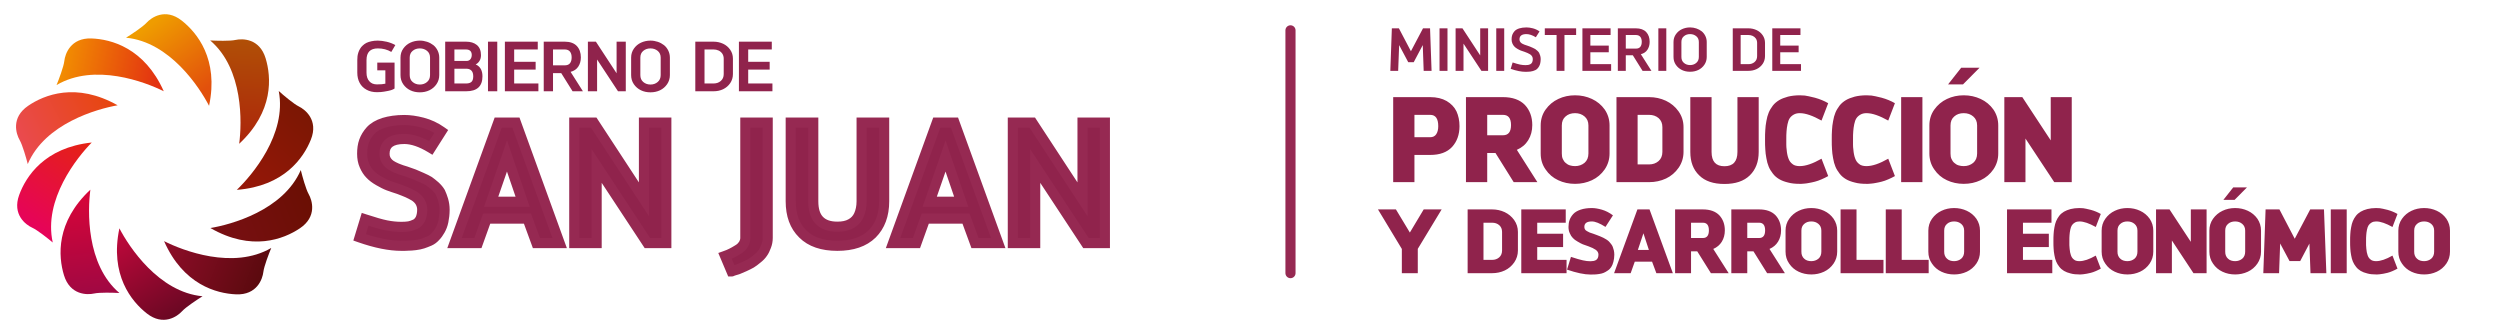 <svg width="247" height="33" viewBox="0 0 247 33" fill="none" xmlns="http://www.w3.org/2000/svg">
<path d="M35.301 7.176C35.301 7.561 35.378 7.897 35.532 8.184C35.686 8.478 35.917 8.702 36.211 8.863C36.505 9.031 36.855 9.108 37.247 9.108C37.324 9.108 37.45 9.108 37.625 9.094C37.8 9.08 38.038 9.045 38.339 8.982C38.633 8.926 38.85 8.842 38.983 8.744V6.182H37.275V6.952H38.073V8.268C37.87 8.317 37.597 8.338 37.247 8.338C36.925 8.338 36.673 8.24 36.491 8.03C36.302 7.827 36.211 7.54 36.211 7.176V5.93C36.211 5.167 36.582 4.782 37.331 4.782C37.835 4.782 38.276 4.901 38.661 5.132L39.06 4.453C38.808 4.313 38.528 4.201 38.206 4.124C37.884 4.054 37.597 4.012 37.331 4.012C37.1 4.012 36.89 4.033 36.701 4.075C36.505 4.117 36.344 4.166 36.204 4.236C36.064 4.306 35.945 4.397 35.84 4.495C35.728 4.593 35.644 4.698 35.581 4.81C35.511 4.922 35.455 5.041 35.413 5.167C35.371 5.3 35.336 5.426 35.322 5.545C35.308 5.671 35.301 5.797 35.301 5.93V7.176ZM39.569 7.414C39.569 7.75 39.653 8.051 39.835 8.317C40.017 8.583 40.248 8.779 40.535 8.919C40.822 9.059 41.137 9.122 41.48 9.122C41.816 9.122 42.131 9.059 42.425 8.919C42.712 8.779 42.943 8.583 43.125 8.317C43.307 8.051 43.398 7.75 43.398 7.414V5.692C43.398 5.44 43.342 5.209 43.237 4.992C43.132 4.782 42.992 4.6 42.817 4.46C42.635 4.32 42.432 4.208 42.201 4.131C41.97 4.054 41.732 4.012 41.48 4.012C41.144 4.012 40.829 4.082 40.542 4.215C40.255 4.348 40.024 4.544 39.842 4.803C39.66 5.062 39.569 5.356 39.569 5.692V7.414ZM42.488 7.414C42.488 7.708 42.39 7.932 42.194 8.1C41.998 8.268 41.76 8.352 41.48 8.352C41.2 8.352 40.962 8.268 40.766 8.1C40.57 7.932 40.479 7.708 40.479 7.414V5.692C40.479 5.412 40.57 5.188 40.766 5.027C40.955 4.866 41.193 4.782 41.48 4.782C41.76 4.782 41.998 4.866 42.194 5.027C42.39 5.188 42.488 5.412 42.488 5.692V7.414ZM43.985 4.117V9.017H46.064C47.128 9.017 47.667 8.527 47.667 7.54C47.667 6.952 47.443 6.56 46.995 6.364C47.149 6.294 47.275 6.175 47.373 6.021C47.471 5.867 47.52 5.671 47.52 5.447C47.52 4.999 47.38 4.67 47.114 4.446C46.848 4.229 46.491 4.117 46.05 4.117H43.985ZM44.895 6.021V4.887H46.036C46.414 4.887 46.61 5.076 46.61 5.447C46.61 5.587 46.575 5.699 46.519 5.79C46.463 5.881 46.4 5.944 46.33 5.972C46.26 6.007 46.183 6.021 46.113 6.021H44.895ZM44.895 8.247V6.791H46.099C46.197 6.791 46.281 6.805 46.358 6.833C46.435 6.861 46.505 6.91 46.568 6.966C46.624 7.022 46.673 7.099 46.708 7.197C46.736 7.295 46.757 7.414 46.757 7.54C46.757 7.687 46.736 7.806 46.701 7.904C46.659 8.002 46.61 8.079 46.54 8.121C46.47 8.17 46.393 8.205 46.316 8.219C46.239 8.24 46.148 8.247 46.043 8.247H44.895ZM48.213 4.117V9.017H49.13V4.117H48.213ZM49.883 4.117V9.017H53.194V8.247H50.8V6.875H52.921V6.105H50.8V4.887H53.131V4.117H49.883ZM53.721 4.117V9.017H54.638V7.225H55.45L56.57 9.017H57.592L56.374 7.099C56.71 7.015 56.962 6.84 57.13 6.588C57.298 6.336 57.389 6.035 57.389 5.671C57.389 5.209 57.256 4.831 56.99 4.544C56.724 4.264 56.325 4.117 55.8 4.117H53.721ZM54.638 6.455V4.887H55.8C56.024 4.887 56.199 4.957 56.311 5.097C56.423 5.237 56.479 5.426 56.479 5.671C56.479 5.923 56.423 6.112 56.311 6.252C56.199 6.392 56.024 6.455 55.8 6.455H54.638ZM60.919 4.117V7.239L58.874 4.117H58.084V9.017H58.993V5.881L61.059 9.017H61.828V4.117H60.919ZM62.356 7.414C62.356 7.75 62.44 8.051 62.622 8.317C62.804 8.583 63.035 8.779 63.322 8.919C63.609 9.059 63.924 9.122 64.267 9.122C64.603 9.122 64.918 9.059 65.212 8.919C65.499 8.779 65.73 8.583 65.912 8.317C66.094 8.051 66.185 7.75 66.185 7.414V5.692C66.185 5.44 66.129 5.209 66.024 4.992C65.919 4.782 65.779 4.6 65.604 4.46C65.422 4.32 65.219 4.208 64.988 4.131C64.757 4.054 64.519 4.012 64.267 4.012C63.931 4.012 63.616 4.082 63.329 4.215C63.042 4.348 62.811 4.544 62.629 4.803C62.447 5.062 62.356 5.356 62.356 5.692V7.414ZM65.275 7.414C65.275 7.708 65.177 7.932 64.981 8.1C64.785 8.268 64.547 8.352 64.267 8.352C63.987 8.352 63.749 8.268 63.553 8.1C63.357 7.932 63.266 7.708 63.266 7.414V5.692C63.266 5.412 63.357 5.188 63.553 5.027C63.742 4.866 63.98 4.782 64.267 4.782C64.547 4.782 64.785 4.866 64.981 5.027C65.177 5.188 65.275 5.412 65.275 5.692V7.414ZM68.696 4.117V9.017H70.502C70.838 9.017 71.153 8.954 71.447 8.814C71.734 8.674 71.965 8.478 72.147 8.212C72.322 7.953 72.413 7.652 72.413 7.316V5.797C72.413 5.461 72.322 5.167 72.14 4.908C71.958 4.649 71.727 4.453 71.44 4.32C71.146 4.187 70.838 4.117 70.502 4.117H68.696ZM71.503 7.316C71.503 7.61 71.405 7.834 71.209 8.002C71.013 8.17 70.782 8.247 70.502 8.247H69.606V4.887H70.502C70.684 4.887 70.845 4.922 70.999 4.992C71.146 5.062 71.265 5.16 71.363 5.3C71.454 5.44 71.503 5.608 71.503 5.797V7.316ZM73.005 4.117V9.017H76.316V8.247H73.922V6.875H76.043V6.105H73.922V4.887H76.253V4.117H73.005Z" fill="#90234C"/>
<path d="M35.527 23.452C37.125 24.013 38.502 24.285 39.658 24.285C39.93 24.285 40.151 24.285 40.338 24.268C40.525 24.268 40.763 24.251 41.035 24.217C41.307 24.183 41.562 24.132 41.766 24.064C41.97 23.996 42.191 23.911 42.429 23.809C42.667 23.707 42.854 23.554 43.024 23.367C43.194 23.197 43.347 22.976 43.483 22.738C43.619 22.5 43.738 22.211 43.806 21.871C43.874 21.531 43.925 21.14 43.925 20.715C43.925 20.375 43.874 20.069 43.789 19.763C43.704 19.474 43.602 19.219 43.5 18.998C43.381 18.794 43.211 18.59 42.99 18.386C42.752 18.182 42.565 18.029 42.395 17.91C42.225 17.808 41.97 17.672 41.647 17.536C41.324 17.4 41.069 17.281 40.899 17.213C40.712 17.145 40.44 17.06 40.083 16.924C39.794 16.839 39.573 16.771 39.42 16.703C39.267 16.652 39.08 16.567 38.876 16.465C38.672 16.363 38.502 16.244 38.4 16.142C38.298 16.04 38.196 15.921 38.111 15.751C38.026 15.581 37.992 15.394 37.992 15.19C37.992 14.221 38.638 13.728 39.947 13.728C40.729 13.728 41.613 14.034 42.565 14.612L43.602 12.98C43.024 12.572 42.395 12.283 41.749 12.113C41.086 11.943 40.491 11.858 39.947 11.858C39.165 11.858 38.485 11.96 37.924 12.13C37.346 12.317 36.921 12.572 36.615 12.895C36.309 13.235 36.105 13.575 35.969 13.949C35.833 14.323 35.782 14.748 35.782 15.19C35.782 15.615 35.85 16.006 36.003 16.346C36.156 16.703 36.343 16.992 36.564 17.213C36.768 17.434 37.057 17.655 37.414 17.859C37.771 18.063 38.094 18.233 38.366 18.335C38.638 18.437 38.995 18.556 39.42 18.692C39.76 18.828 40.049 18.93 40.27 19.032C40.491 19.134 40.729 19.253 40.984 19.406C41.222 19.576 41.409 19.763 41.528 19.984C41.647 20.205 41.715 20.443 41.715 20.715C41.715 21.089 41.647 21.378 41.545 21.616C41.426 21.854 41.256 22.041 41.052 22.143C40.831 22.245 40.61 22.33 40.406 22.364C40.202 22.398 39.947 22.415 39.658 22.415C39.165 22.415 38.672 22.364 38.162 22.262C37.652 22.16 36.955 21.956 36.071 21.667L35.527 23.452ZM49.223 12.113L44.905 24.013H47.217L48.084 21.599H52.113L52.997 24.013H55.292L50.974 12.113H49.223ZM51.637 19.933H48.526L50.09 15.411L51.637 19.933ZM63.623 12.113V19.695L58.659 12.113H56.738V24.013H58.948V16.397L63.963 24.013H65.833V12.113H63.623ZM73.639 12.113V23.503C73.639 23.741 73.571 23.945 73.452 24.149C73.316 24.353 73.146 24.523 72.908 24.659C72.67 24.812 72.449 24.931 72.279 25.016C72.092 25.118 71.871 25.203 71.633 25.288L72.279 26.818C72.296 26.818 72.33 26.801 72.398 26.767C72.619 26.699 72.806 26.648 72.942 26.597C73.078 26.546 73.265 26.461 73.537 26.342C73.809 26.223 74.03 26.104 74.217 26.002C74.387 25.9 74.591 25.747 74.812 25.56C75.033 25.39 75.22 25.203 75.356 24.999C75.492 24.812 75.594 24.591 75.696 24.319C75.798 24.064 75.849 23.792 75.849 23.503V12.113H73.639ZM85.128 12.113V19.882C85.128 20.426 85.026 20.885 84.856 21.259C84.686 21.633 84.414 21.922 84.057 22.109C83.7 22.313 83.258 22.398 82.731 22.398C81.949 22.398 81.354 22.194 80.946 21.769C80.538 21.344 80.351 20.715 80.351 19.882V12.113H78.124V19.882C78.124 21.259 78.515 22.33 79.314 23.112C80.096 23.894 81.235 24.285 82.731 24.285C84.227 24.285 85.366 23.894 86.165 23.112C86.947 22.33 87.355 21.259 87.355 19.882V12.113H85.128ZM92.553 12.113L88.235 24.013H90.547L91.414 21.599H95.443L96.327 24.013H98.622L94.304 12.113H92.553ZM94.967 19.933H91.856L93.42 15.411L94.967 19.933ZM106.953 12.113V19.695L101.989 12.113H100.068V24.013H102.278V16.397L107.293 24.013H109.163V12.113H106.953Z" fill="#90234C"/>
<path d="M35.527 23.452L35.049 23.306L34.909 23.765L35.361 23.924L35.527 23.452ZM40.338 24.268V23.768H40.315L40.293 23.77L40.338 24.268ZM41.035 24.217L40.973 23.721L41.035 24.217ZM41.766 24.064L41.924 24.539H41.924L41.766 24.064ZM42.429 23.809L42.232 23.35H42.232L42.429 23.809ZM43.024 23.367L42.67 23.014L42.662 23.022L42.654 23.031L43.024 23.367ZM43.483 22.738L43.049 22.49V22.49L43.483 22.738ZM43.806 21.871L44.296 21.969L43.806 21.871ZM43.789 19.763L44.271 19.629L44.269 19.622L43.789 19.763ZM43.5 18.998L43.954 18.789L43.944 18.767L43.932 18.746L43.5 18.998ZM42.99 18.386L43.329 18.019L43.322 18.013L43.315 18.007L42.99 18.386ZM42.395 17.91L42.682 17.501L42.667 17.491L42.652 17.482L42.395 17.91ZM41.647 17.536L41.453 17.997H41.453L41.647 17.536ZM40.899 17.213L41.085 16.749L41.077 16.746L41.07 16.743L40.899 17.213ZM40.083 16.924L40.261 16.457L40.243 16.45L40.224 16.445L40.083 16.924ZM39.42 16.703L39.623 16.246L39.601 16.236L39.578 16.229L39.42 16.703ZM38.876 16.465L39.1 16.018L39.1 16.018L38.876 16.465ZM38.4 16.142L38.754 15.789L38.754 15.789L38.4 16.142ZM38.111 15.751L38.558 15.528L38.558 15.528L38.111 15.751ZM42.565 14.612L42.306 15.04L42.724 15.294L42.987 14.88L42.565 14.612ZM43.602 12.98L44.024 13.248L44.279 12.846L43.89 12.572L43.602 12.98ZM41.749 12.113L41.876 11.63L41.873 11.629L41.749 12.113ZM37.924 12.13L37.779 11.652L37.77 11.655L37.924 12.13ZM36.615 12.895L36.252 12.551L36.243 12.561L36.615 12.895ZM35.969 13.949L36.439 14.12L36.439 14.12L35.969 13.949ZM36.003 16.346L36.463 16.149L36.459 16.141L36.003 16.346ZM36.564 17.213L36.931 16.874L36.925 16.867L36.918 16.86L36.564 17.213ZM38.366 18.335L38.542 17.867H38.542L38.366 18.335ZM39.42 18.692L39.606 18.228L39.589 18.221L39.572 18.216L39.42 18.692ZM40.27 19.032L40.06 19.486L40.27 19.032ZM40.984 19.406L41.275 18.999L41.258 18.988L41.241 18.977L40.984 19.406ZM41.528 19.984L41.088 20.221L41.528 19.984ZM41.545 21.616L41.992 21.84L41.999 21.827L42.005 21.813L41.545 21.616ZM41.052 22.143L41.261 22.597L41.269 22.594L41.276 22.59L41.052 22.143ZM40.406 22.364L40.488 22.857H40.488L40.406 22.364ZM38.162 22.262L38.26 21.772L38.162 22.262ZM36.071 21.667L36.226 21.192L35.741 21.034L35.593 21.521L36.071 21.667ZM35.361 23.924C36.992 24.497 38.428 24.785 39.658 24.785V23.785C38.576 23.785 37.258 23.53 35.693 22.98L35.361 23.924ZM39.658 24.785C39.922 24.785 40.169 24.786 40.383 24.766L40.293 23.77C40.133 23.785 39.938 23.785 39.658 23.785V24.785ZM40.338 24.768C40.552 24.768 40.812 24.749 41.097 24.713L40.973 23.721C40.714 23.753 40.498 23.768 40.338 23.768V24.768ZM41.097 24.713C41.388 24.677 41.678 24.621 41.924 24.539L41.608 23.59C41.446 23.644 41.226 23.689 40.973 23.721L41.097 24.713ZM41.924 24.539C42.144 24.465 42.378 24.375 42.626 24.269L42.232 23.35C42.004 23.447 41.796 23.527 41.608 23.59L41.924 24.539ZM42.626 24.269C42.948 24.131 43.191 23.927 43.394 23.704L42.654 23.031C42.517 23.182 42.386 23.284 42.232 23.35L42.626 24.269ZM43.378 23.721C43.591 23.507 43.77 23.245 43.917 22.986L43.049 22.49C42.925 22.708 42.797 22.887 42.67 23.014L43.378 23.721ZM43.917 22.986C44.077 22.706 44.217 22.366 44.296 21.969L43.316 21.773C43.259 22.056 43.161 22.295 43.049 22.49L43.917 22.986ZM44.296 21.969C44.369 21.605 44.425 21.18 44.425 20.715H43.425C43.425 21.101 43.379 21.458 43.316 21.773L44.296 21.969ZM44.425 20.715C44.425 20.322 44.366 19.971 44.271 19.629L43.307 19.897C43.382 20.168 43.425 20.428 43.425 20.715H44.425ZM44.269 19.622C44.176 19.306 44.064 19.027 43.954 18.789L43.046 19.208C43.14 19.411 43.232 19.643 43.309 19.904L44.269 19.622ZM43.932 18.746C43.782 18.49 43.577 18.248 43.329 18.019L42.651 18.754C42.845 18.933 42.98 19.099 43.068 19.25L43.932 18.746ZM43.315 18.007C43.076 17.801 42.873 17.634 42.682 17.501L42.108 18.32C42.257 18.424 42.428 18.563 42.665 18.766L43.315 18.007ZM42.652 17.482C42.462 17.368 42.186 17.221 41.841 17.075L41.453 17.997C41.754 18.124 41.987 18.249 42.138 18.339L42.652 17.482ZM41.841 17.075C41.553 16.954 41.251 16.816 41.085 16.749L40.713 17.677C40.887 17.747 41.095 17.846 41.453 17.997L41.841 17.075ZM41.07 16.743C40.843 16.661 40.626 16.596 40.261 16.457L39.905 17.392C40.254 17.524 40.581 17.63 40.728 17.683L41.07 16.743ZM40.224 16.445C39.927 16.357 39.74 16.298 39.623 16.246L39.217 17.16C39.406 17.244 39.661 17.321 39.942 17.404L40.224 16.445ZM39.578 16.229C39.46 16.189 39.299 16.118 39.1 16.018L38.652 16.913C38.861 17.017 39.074 17.115 39.262 17.178L39.578 16.229ZM39.1 16.018C38.928 15.932 38.807 15.842 38.754 15.789L38.046 16.496C38.197 16.647 38.416 16.794 38.652 16.913L39.1 16.018ZM38.754 15.789C38.674 15.709 38.611 15.633 38.558 15.528L37.664 15.975C37.781 16.209 37.922 16.371 38.046 16.496L38.754 15.789ZM38.558 15.528C38.517 15.444 38.492 15.338 38.492 15.19H37.492C37.492 15.45 37.535 15.718 37.664 15.975L38.558 15.528ZM38.492 15.19C38.492 14.828 38.605 14.626 38.779 14.496C38.98 14.345 39.341 14.228 39.947 14.228V13.228C39.244 13.228 38.628 13.358 38.178 13.696C37.702 14.054 37.492 14.584 37.492 15.19H38.492ZM39.947 14.228C40.603 14.228 41.396 14.488 42.306 15.04L42.825 14.185C41.83 13.581 40.855 13.228 39.947 13.228V14.228ZM42.987 14.88L44.024 13.248L43.18 12.712L42.143 14.344L42.987 14.88ZM43.89 12.572C43.264 12.129 42.58 11.815 41.876 11.63L41.622 12.597C42.21 12.752 42.785 13.015 43.314 13.389L43.89 12.572ZM41.873 11.629C41.18 11.451 40.543 11.358 39.947 11.358V12.358C40.439 12.358 40.992 12.435 41.625 12.598L41.873 11.629ZM39.947 11.358C39.123 11.358 38.393 11.466 37.779 11.652L38.069 12.609C38.577 12.455 39.207 12.358 39.947 12.358V11.358ZM37.77 11.655C37.134 11.86 36.629 12.153 36.252 12.551L36.978 13.239C37.213 12.991 37.558 12.774 38.078 12.606L37.77 11.655ZM36.243 12.561C35.898 12.945 35.659 13.34 35.499 13.778L36.439 14.12C36.551 13.811 36.721 13.525 36.987 13.23L36.243 12.561ZM35.499 13.778C35.336 14.226 35.282 14.714 35.282 15.19H36.282C36.282 14.783 36.33 14.421 36.439 14.12L35.499 13.778ZM35.282 15.19C35.282 15.667 35.358 16.131 35.547 16.551L36.459 16.141C36.342 15.881 36.282 15.564 36.282 15.19H35.282ZM35.543 16.543C35.716 16.945 35.935 17.291 36.21 17.567L36.918 16.86C36.751 16.693 36.596 16.462 36.463 16.149L35.543 16.543ZM36.197 17.552C36.444 17.821 36.778 18.072 37.166 18.293L37.662 17.425C37.336 17.239 37.092 17.048 36.931 16.874L36.197 17.552ZM37.166 18.293C37.526 18.499 37.878 18.686 38.19 18.803L38.542 17.867C38.31 17.78 38.017 17.628 37.662 17.425L37.166 18.293ZM38.19 18.803C38.475 18.91 38.842 19.032 39.268 19.169L39.572 18.216C39.148 18.08 38.801 17.965 38.542 17.867L38.19 18.803ZM39.234 19.157C39.604 19.305 39.854 19.391 40.06 19.486L40.48 18.578C40.244 18.47 39.916 18.352 39.606 18.228L39.234 19.157ZM40.06 19.486C40.271 19.583 40.492 19.694 40.727 19.835L41.241 18.977C40.966 18.812 40.711 18.685 40.48 18.578L40.06 19.486ZM40.693 19.813C40.894 19.956 41.017 20.09 41.088 20.221L41.968 19.747C41.801 19.437 41.55 19.196 41.275 18.999L40.693 19.813ZM41.088 20.221C41.171 20.376 41.215 20.533 41.215 20.715H42.215C42.215 20.354 42.123 20.035 41.968 19.747L41.088 20.221ZM41.215 20.715C41.215 21.025 41.159 21.247 41.085 21.419L42.005 21.813C42.135 21.51 42.215 21.154 42.215 20.715H41.215ZM41.098 21.393C41.015 21.558 40.914 21.653 40.828 21.696L41.276 22.59C41.598 22.429 41.837 22.15 41.992 21.84L41.098 21.393ZM40.843 21.689C40.633 21.786 40.461 21.848 40.324 21.871L40.488 22.857C40.759 22.812 41.029 22.705 41.261 22.597L40.843 21.689ZM40.324 21.871C40.156 21.899 39.93 21.915 39.658 21.915V22.915C39.964 22.915 40.248 22.898 40.488 22.857L40.324 21.871ZM39.658 21.915C39.2 21.915 38.74 21.868 38.26 21.772L38.064 22.753C38.604 22.86 39.13 22.915 39.658 22.915V21.915ZM38.26 21.772C37.781 21.676 37.108 21.48 36.226 21.192L35.916 22.142C36.801 22.432 37.523 22.644 38.064 22.753L38.26 21.772ZM35.593 21.521L35.049 23.306L36.005 23.598L36.549 21.813L35.593 21.521ZM49.223 12.113V11.613H48.873L48.753 11.943L49.223 12.113ZM44.905 24.013L44.435 23.843L44.192 24.513H44.905V24.013ZM47.217 24.013V24.513H47.569L47.688 24.182L47.217 24.013ZM48.084 21.599V21.099H47.733L47.614 21.43L48.084 21.599ZM52.113 21.599L52.583 21.427L52.463 21.099H52.113V21.599ZM52.997 24.013L52.528 24.185L52.648 24.513H52.997V24.013ZM55.292 24.013V24.513H56.006L55.762 23.843L55.292 24.013ZM50.974 12.113L51.444 11.943L51.325 11.613H50.974V12.113ZM51.637 19.933V20.433H52.337L52.11 19.771L51.637 19.933ZM48.526 19.933L48.054 19.77L47.824 20.433H48.526V19.933ZM50.09 15.411L50.563 15.249L50.093 13.874L49.618 15.248L50.09 15.411ZM48.753 11.943L44.435 23.843L45.375 24.184L49.693 12.284L48.753 11.943ZM44.905 24.513H47.217V23.513H44.905V24.513ZM47.688 24.182L48.555 21.768L47.614 21.43L46.747 23.844L47.688 24.182ZM48.084 22.099H52.113V21.099H48.084V22.099ZM51.644 21.771L52.528 24.185L53.467 23.841L52.583 21.427L51.644 21.771ZM52.997 24.513H55.292V23.513H52.997V24.513ZM55.762 23.843L51.444 11.943L50.504 12.284L54.822 24.184L55.762 23.843ZM50.974 11.613H49.223V12.613H50.974V11.613ZM51.637 19.433H48.526V20.433H51.637V19.433ZM48.999 20.097L50.563 15.575L49.618 15.248L48.054 19.77L48.999 20.097ZM49.617 15.573L51.164 20.095L52.11 19.771L50.563 15.249L49.617 15.573ZM63.623 12.113V11.613H63.123V12.113H63.623ZM63.623 19.695L63.205 19.969L64.123 21.372V19.695H63.623ZM58.659 12.113L59.077 11.839L58.929 11.613H58.659V12.113ZM56.738 12.113V11.613H56.238V12.113H56.738ZM56.738 24.013H56.238V24.513H56.738V24.013ZM58.948 24.013V24.513H59.448V24.013H58.948ZM58.948 16.397L59.365 16.122L58.448 14.729V16.397H58.948ZM63.963 24.013L63.545 24.288L63.694 24.513H63.963V24.013ZM65.833 24.013V24.513H66.333V24.013H65.833ZM65.833 12.113H66.333V11.613H65.833V12.113ZM63.123 12.113V19.695H64.123V12.113H63.123ZM64.041 19.421L59.077 11.839L58.241 12.387L63.205 19.969L64.041 19.421ZM58.659 11.613H56.738V12.613H58.659V11.613ZM56.238 12.113V24.013H57.238V12.113H56.238ZM56.738 24.513H58.948V23.513H56.738V24.513ZM59.448 24.013V16.397H58.448V24.013H59.448ZM58.53 16.672L63.545 24.288L64.38 23.738L59.365 16.122L58.53 16.672ZM63.963 24.513H65.833V23.513H63.963V24.513ZM66.333 24.013V12.113H65.333V24.013H66.333ZM65.833 11.613H63.623V12.613H65.833V11.613ZM73.639 12.113V11.613H73.139V12.113H73.639ZM73.452 24.149L73.868 24.427L73.877 24.414L73.884 24.401L73.452 24.149ZM72.908 24.659L72.66 24.225L72.649 24.232L72.638 24.239L72.908 24.659ZM72.279 25.016L72.056 24.569L72.048 24.573L72.04 24.577L72.279 25.016ZM71.633 25.288L71.465 24.817L70.967 24.995L71.173 25.483L71.633 25.288ZM72.279 26.818L71.819 27.013L71.948 27.318H72.279V26.818ZM72.398 26.767L72.251 26.289L72.212 26.302L72.175 26.32L72.398 26.767ZM72.942 26.597L73.118 27.065L72.942 26.597ZM73.537 26.342L73.337 25.884L73.537 26.342ZM74.217 26.002L74.457 26.441L74.466 26.436L74.475 26.431L74.217 26.002ZM74.812 25.56L74.507 25.164L74.498 25.171L74.489 25.179L74.812 25.56ZM75.356 24.999L74.952 24.705L74.946 24.713L74.94 24.722L75.356 24.999ZM75.696 24.319L75.232 24.134L75.228 24.144L75.696 24.319ZM75.849 12.113H76.349V11.613H75.849V12.113ZM73.139 12.113V23.503H74.139V12.113H73.139ZM73.139 23.503C73.139 23.635 73.105 23.753 73.02 23.897L73.884 24.401C74.038 24.138 74.139 23.848 74.139 23.503H73.139ZM73.036 23.872C72.939 24.017 72.825 24.131 72.66 24.225L73.156 25.093C73.468 24.916 73.693 24.689 73.868 24.427L73.036 23.872ZM72.638 24.239C72.419 24.38 72.214 24.49 72.056 24.569L72.503 25.463C72.684 25.373 72.922 25.245 73.179 25.08L72.638 24.239ZM72.04 24.577C71.89 24.659 71.702 24.733 71.465 24.817L71.801 25.759C72.041 25.674 72.294 25.578 72.519 25.455L72.04 24.577ZM71.173 25.483L71.819 27.013L72.74 26.624L72.094 25.094L71.173 25.483ZM72.279 27.318C72.359 27.318 72.421 27.3 72.448 27.291C72.479 27.281 72.506 27.27 72.523 27.262C72.555 27.248 72.593 27.229 72.622 27.215L72.175 26.32C72.157 26.329 72.144 26.335 72.133 26.34C72.122 26.346 72.118 26.348 72.117 26.349C72.114 26.35 72.125 26.345 72.143 26.339C72.153 26.336 72.169 26.331 72.19 26.327C72.21 26.323 72.241 26.318 72.279 26.318V27.318ZM72.545 27.245C72.741 27.185 72.963 27.123 73.118 27.065L72.767 26.129C72.649 26.173 72.498 26.213 72.251 26.289L72.545 27.245ZM73.118 27.065C73.27 27.008 73.479 26.913 73.738 26.8L73.337 25.884C73.051 26.009 72.886 26.084 72.767 26.129L73.118 27.065ZM73.738 26.8C74.031 26.672 74.267 26.544 74.457 26.441L73.978 25.563C73.793 25.664 73.588 25.774 73.337 25.884L73.738 26.8ZM74.475 26.431C74.677 26.309 74.904 26.137 75.135 25.942L74.489 25.179C74.278 25.357 74.097 25.491 73.96 25.573L74.475 26.431ZM75.117 25.957C75.369 25.763 75.598 25.538 75.772 25.277L74.94 24.722C74.842 24.869 74.698 25.017 74.507 25.164L75.117 25.957ZM75.761 25.293C75.936 25.052 76.057 24.782 76.164 24.495L75.228 24.144C75.132 24.401 75.049 24.572 74.952 24.705L75.761 25.293ZM76.16 24.505C76.287 24.188 76.349 23.852 76.349 23.503H75.349C75.349 23.732 75.309 23.941 75.232 24.134L76.16 24.505ZM76.349 23.503V12.113H75.349V23.503H76.349ZM75.849 11.613H73.639V12.613H75.849V11.613ZM85.128 12.113V11.613H84.628V12.113H85.128ZM84.856 21.259L85.311 21.466V21.466L84.856 21.259ZM84.057 22.109L83.825 21.666L83.817 21.671L83.809 21.675L84.057 22.109ZM80.946 21.769L81.307 21.423L80.946 21.769ZM80.351 12.113H80.851V11.613H80.351V12.113ZM78.124 12.113V11.613H77.624V12.113H78.124ZM79.314 23.112L79.668 22.759L79.664 22.755L79.314 23.112ZM86.165 23.112L86.515 23.47L86.519 23.466L86.165 23.112ZM87.355 12.113H87.855V11.613H87.355V12.113ZM84.628 12.113V19.882H85.628V12.113H84.628ZM84.628 19.882C84.628 20.363 84.538 20.751 84.401 21.052L85.311 21.466C85.514 21.02 85.628 20.489 85.628 19.882H84.628ZM84.401 21.052C84.276 21.327 84.082 21.532 83.825 21.666L84.289 22.552C84.747 22.313 85.096 21.94 85.311 21.466L84.401 21.052ZM83.809 21.675C83.555 21.82 83.21 21.898 82.731 21.898V22.898C83.307 22.898 83.845 22.806 84.305 22.543L83.809 21.675ZM82.731 21.898C82.034 21.898 81.59 21.718 81.307 21.423L80.586 22.116C81.119 22.671 81.865 22.898 82.731 22.898V21.898ZM81.307 21.423C81.025 21.129 80.851 20.65 80.851 19.882H79.851C79.851 20.78 80.052 21.56 80.586 22.116L81.307 21.423ZM80.851 19.882V12.113H79.851V19.882H80.851ZM80.351 11.613H78.124V12.613H80.351V11.613ZM77.624 12.113V19.882H78.624V12.113H77.624ZM77.624 19.882C77.624 21.359 78.047 22.572 78.965 23.47L79.664 22.755C78.984 22.089 78.624 21.16 78.624 19.882H77.624ZM78.961 23.466C79.866 24.371 81.151 24.785 82.731 24.785V23.785C81.32 23.785 80.327 23.418 79.668 22.759L78.961 23.466ZM82.731 24.785C84.314 24.785 85.595 24.37 86.515 23.47L85.816 22.755C85.138 23.418 84.141 23.785 82.731 23.785V24.785ZM86.519 23.466C87.413 22.572 87.855 21.364 87.855 19.882H86.855C86.855 21.154 86.482 22.088 85.812 22.759L86.519 23.466ZM87.855 19.882V12.113H86.855V19.882H87.855ZM87.355 11.613H85.128V12.613H87.355V11.613ZM92.553 12.113V11.613H92.203L92.083 11.943L92.553 12.113ZM88.235 24.013L87.765 23.843L87.522 24.513H88.235V24.013ZM90.547 24.013V24.513H90.899L91.018 24.182L90.547 24.013ZM91.414 21.599V21.099H91.063L90.944 21.43L91.414 21.599ZM95.443 21.599L95.913 21.427L95.793 21.099H95.443V21.599ZM96.327 24.013L95.858 24.185L95.978 24.513H96.327V24.013ZM98.622 24.013V24.513H99.336L99.092 23.843L98.622 24.013ZM94.304 12.113L94.774 11.943L94.655 11.613H94.304V12.113ZM94.967 19.933V20.433H95.667L95.44 19.771L94.967 19.933ZM91.856 19.933L91.384 19.77L91.154 20.433H91.856V19.933ZM93.42 15.411L93.893 15.249L93.423 13.874L92.948 15.248L93.42 15.411ZM92.083 11.943L87.765 23.843L88.705 24.184L93.023 12.284L92.083 11.943ZM88.235 24.513H90.547V23.513H88.235V24.513ZM91.018 24.182L91.885 21.768L90.944 21.43L90.077 23.844L91.018 24.182ZM91.414 22.099H95.443V21.099H91.414V22.099ZM94.974 21.771L95.858 24.185L96.797 23.841L95.913 21.427L94.974 21.771ZM96.327 24.513H98.622V23.513H96.327V24.513ZM99.092 23.843L94.774 11.943L93.834 12.284L98.152 24.184L99.092 23.843ZM94.304 11.613H92.553V12.613H94.304V11.613ZM94.967 19.433H91.856V20.433H94.967V19.433ZM92.329 20.097L93.893 15.575L92.948 15.248L91.384 19.77L92.329 20.097ZM92.947 15.573L94.494 20.095L95.44 19.771L93.893 15.249L92.947 15.573ZM106.953 12.113V11.613H106.453V12.113H106.953ZM106.953 19.695L106.535 19.969L107.453 21.372V19.695H106.953ZM101.989 12.113L102.407 11.839L102.259 11.613H101.989V12.113ZM100.068 12.113V11.613H99.568V12.113H100.068ZM100.068 24.013H99.568V24.513H100.068V24.013ZM102.278 24.013V24.513H102.778V24.013H102.278ZM102.278 16.397L102.696 16.122L101.778 14.729V16.397H102.278ZM107.293 24.013L106.875 24.288L107.024 24.513H107.293V24.013ZM109.163 24.013V24.513H109.663V24.013H109.163ZM109.163 12.113H109.663V11.613H109.163V12.113ZM106.453 12.113V19.695H107.453V12.113H106.453ZM107.371 19.421L102.407 11.839L101.571 12.387L106.535 19.969L107.371 19.421ZM101.989 11.613H100.068V12.613H101.989V11.613ZM99.568 12.113V24.013H100.568V12.113H99.568ZM100.068 24.513H102.278V23.513H100.068V24.513ZM102.778 24.013V16.397H101.778V24.013H102.778ZM101.86 16.672L106.875 24.288L107.711 23.738L102.696 16.122L101.86 16.672ZM107.293 24.513H109.163V23.513H107.293V24.513ZM109.663 24.013V12.113H108.663V24.013H109.663ZM109.163 11.613H106.953V12.613H109.163V11.613Z" fill="#962952"/>
<path d="M6.355 6.024C6.294 6.577 5.818 7.84 5.588 8.403C9.334 6.193 14.339 8.096 16.181 9.017C14.262 4.72 10.961 3.87 9.042 3.799C6.97 3.723 6.432 5.334 6.355 6.024Z" fill="url(#paint0_linear_35_1580)"/>
<path d="M14.473 2.253C14.098 2.664 12.97 3.405 12.452 3.725C16.781 4.142 19.707 8.625 20.655 10.454C21.632 5.85 19.464 3.221 17.954 2.034C16.324 0.753 14.941 1.74 14.473 2.253Z" fill="url(#paint1_linear_35_1580)"/>
<path d="M23.265 3.947C22.723 4.069 21.373 4.03 20.765 3.996C24.075 6.817 23.903 12.166 23.631 14.207C27.072 10.995 26.802 7.6 26.244 5.763C25.643 3.779 23.944 3.795 23.265 3.947Z" fill="url(#paint2_linear_35_1580)"/>
<path d="M29.523 10.516C29.023 10.272 27.993 9.399 27.54 8.993C28.362 13.262 24.885 17.332 23.397 18.757C28.091 18.396 30.003 15.575 30.715 13.793C31.485 11.868 30.148 10.82 29.523 10.516Z" fill="url(#paint3_linear_35_1580)"/>
<path d="M30.496 19.177C30.221 18.694 29.863 17.392 29.718 16.802C27.987 20.79 22.819 22.191 20.787 22.529C24.867 24.877 28.037 23.625 29.631 22.555C31.353 21.4 30.84 19.78 30.496 19.177Z" fill="url(#paint4_linear_35_1580)"/>
<path d="M26.02 26.871C26.084 26.319 26.567 25.058 26.8 24.497C23.042 26.686 18.048 24.755 16.21 23.824C18.106 28.131 21.402 28.999 23.32 29.081C25.393 29.169 25.939 27.561 26.02 26.871Z" fill="url(#paint5_linear_35_1580)"/>
<path d="M17.992 30.746C18.366 30.335 19.494 29.592 20.011 29.271C15.68 28.862 12.746 24.385 11.796 22.558C10.825 27.163 12.998 29.787 14.51 30.971C16.143 32.249 17.524 31.26 17.992 30.746Z" fill="url(#paint6_linear_35_1580)"/>
<path d="M9.298 28.999C9.84 28.877 11.191 28.916 11.798 28.95C8.488 26.13 8.658 20.78 8.929 18.74C5.489 21.952 5.76 25.348 6.318 27.185C6.92 29.168 8.62 29.151 9.298 28.999Z" fill="url(#paint7_linear_35_1580)"/>
<path d="M3.185 22.498C3.692 22.727 4.748 23.569 5.212 23.961C4.265 19.718 7.62 15.547 9.065 14.08C4.384 14.578 2.557 17.454 1.897 19.257C1.184 21.204 2.552 22.212 3.185 22.498Z" fill="url(#paint8_linear_35_1580)"/>
<path d="M1.943 13.841C2.223 14.321 2.592 15.62 2.742 16.209C4.438 12.205 9.593 10.758 11.622 10.403C7.522 8.091 4.363 9.371 2.778 10.455C1.067 11.626 1.594 13.24 1.943 13.841Z" fill="url(#paint9_linear_35_1580)"/>
<path d="M140.593 2.799L139.399 5.061L138.211 2.799H137.515L137.365 6.999H138.139L138.235 4.455L139.135 6.147H139.675L140.569 4.455L140.659 6.999H141.439L141.289 2.799H140.593ZM142.226 2.799V6.999H143.012V2.799H142.226ZM146.244 2.799V5.475L144.492 2.799H143.814V6.999H144.594V4.311L146.364 6.999H147.024V2.799H146.244ZM147.83 2.799V6.999H148.616V2.799H147.83ZM149.256 6.801C149.82 6.999 150.306 7.095 150.714 7.095C150.81 7.095 150.888 7.095 150.954 7.089C151.02 7.089 151.104 7.083 151.2 7.071C151.296 7.059 151.386 7.041 151.458 7.017C151.53 6.993 151.608 6.963 151.692 6.927C151.776 6.891 151.842 6.837 151.902 6.771C151.962 6.711 152.016 6.633 152.064 6.549C152.112 6.465 152.154 6.363 152.178 6.243C152.202 6.123 152.22 5.985 152.22 5.835C152.22 5.715 152.202 5.607 152.172 5.499C152.142 5.397 152.106 5.307 152.07 5.229C152.028 5.157 151.968 5.085 151.89 5.013C151.806 4.941 151.74 4.887 151.68 4.845C151.62 4.809 151.53 4.761 151.416 4.713C151.302 4.665 151.212 4.623 151.152 4.599C151.086 4.575 150.99 4.545 150.864 4.497C150.762 4.467 150.684 4.443 150.63 4.419C150.576 4.401 150.51 4.371 150.438 4.335C150.366 4.299 150.306 4.257 150.27 4.221C150.234 4.185 150.198 4.143 150.168 4.083C150.138 4.023 150.126 3.957 150.126 3.885C150.126 3.543 150.354 3.369 150.816 3.369C151.092 3.369 151.404 3.477 151.74 3.681L152.106 3.105C151.902 2.961 151.68 2.859 151.452 2.799C151.218 2.739 151.008 2.709 150.816 2.709C150.54 2.709 150.3 2.745 150.102 2.805C149.898 2.871 149.748 2.961 149.64 3.075C149.532 3.195 149.46 3.315 149.412 3.447C149.364 3.579 149.346 3.729 149.346 3.885C149.346 4.035 149.37 4.173 149.424 4.293C149.478 4.419 149.544 4.521 149.622 4.599C149.694 4.677 149.796 4.755 149.922 4.827C150.048 4.899 150.162 4.959 150.258 4.995C150.354 5.031 150.48 5.073 150.63 5.121C150.75 5.169 150.852 5.205 150.93 5.241C151.008 5.277 151.092 5.319 151.182 5.373C151.266 5.433 151.332 5.499 151.374 5.577C151.416 5.655 151.44 5.739 151.44 5.835C151.44 5.967 151.416 6.069 151.38 6.153C151.338 6.237 151.278 6.303 151.206 6.339C151.128 6.375 151.05 6.405 150.978 6.417C150.906 6.429 150.816 6.435 150.714 6.435C150.54 6.435 150.366 6.417 150.186 6.381C150.006 6.345 149.76 6.273 149.448 6.171L149.256 6.801ZM152.626 2.799V3.459H153.79V6.999H154.57V3.459H155.722V2.799H152.626ZM156.342 2.799V6.999H159.18V6.339H157.128V5.163H158.946V4.503H157.128V3.459H159.126V2.799H156.342ZM159.842 2.799V6.999H160.628V5.463H161.324L162.284 6.999H163.16L162.116 5.355C162.404 5.283 162.62 5.133 162.764 4.917C162.908 4.701 162.986 4.443 162.986 4.131C162.986 3.735 162.872 3.411 162.644 3.165C162.416 2.925 162.074 2.799 161.624 2.799H159.842ZM160.628 4.803V3.459H161.624C161.816 3.459 161.966 3.519 162.062 3.639C162.158 3.759 162.206 3.921 162.206 4.131C162.206 4.347 162.158 4.509 162.062 4.629C161.966 4.749 161.816 4.803 161.624 4.803H160.628ZM163.845 2.799V6.999H164.631V2.799H163.845ZM165.343 5.625C165.343 5.913 165.415 6.171 165.571 6.399C165.727 6.627 165.925 6.795 166.171 6.915C166.417 7.035 166.687 7.089 166.981 7.089C167.269 7.089 167.539 7.035 167.791 6.915C168.037 6.795 168.235 6.627 168.391 6.399C168.547 6.171 168.625 5.913 168.625 5.625V4.149C168.625 3.933 168.577 3.735 168.487 3.549C168.397 3.369 168.277 3.213 168.127 3.093C167.971 2.973 167.797 2.877 167.599 2.811C167.401 2.745 167.197 2.709 166.981 2.709C166.693 2.709 166.423 2.769 166.177 2.883C165.931 2.997 165.733 3.165 165.577 3.387C165.421 3.609 165.343 3.861 165.343 4.149V5.625ZM167.845 5.625C167.845 5.877 167.761 6.069 167.593 6.213C167.425 6.357 167.221 6.429 166.981 6.429C166.741 6.429 166.537 6.357 166.369 6.213C166.201 6.069 166.123 5.877 166.123 5.625V4.149C166.123 3.909 166.201 3.717 166.369 3.579C166.531 3.441 166.735 3.369 166.981 3.369C167.221 3.369 167.425 3.441 167.593 3.579C167.761 3.717 167.845 3.909 167.845 4.149V5.625ZM171.197 2.799V6.999H172.745C173.033 6.999 173.303 6.945 173.555 6.825C173.801 6.705 173.999 6.537 174.155 6.309C174.305 6.087 174.383 5.829 174.383 5.541V4.239C174.383 3.951 174.305 3.699 174.149 3.477C173.993 3.255 173.795 3.087 173.549 2.973C173.297 2.859 173.033 2.799 172.745 2.799H171.197ZM173.603 5.541C173.603 5.793 173.519 5.985 173.351 6.129C173.183 6.273 172.985 6.339 172.745 6.339H171.977V3.459H172.745C172.901 3.459 173.039 3.489 173.171 3.549C173.297 3.609 173.399 3.693 173.483 3.813C173.561 3.933 173.603 4.077 173.603 4.239V5.541ZM175.101 2.799V6.999H177.939V6.339H175.887V5.163H177.705V4.503H175.887V3.459H177.885V2.799H175.101Z" fill="#90234C"/>
<path d="M137.647 9.596V17.996H139.747V15.308H141.307C142.255 15.308 142.975 15.044 143.467 14.516C143.947 13.988 144.199 13.304 144.199 12.464C144.199 11.912 144.091 11.42 143.899 11C143.695 10.58 143.371 10.244 142.927 9.98C142.483 9.728 141.943 9.596 141.307 9.596H137.647ZM139.747 13.556V11.348H141.307C141.835 11.348 142.099 11.72 142.099 12.464C142.099 12.812 142.027 13.076 141.895 13.268C141.763 13.46 141.571 13.556 141.307 13.556H139.747ZM144.837 9.596V17.996H146.937V15.116H147.753L149.553 17.996H151.893L149.865 14.804C150.357 14.588 150.729 14.276 150.993 13.844C151.257 13.412 151.389 12.92 151.389 12.356C151.389 11.54 151.137 10.88 150.657 10.364C150.165 9.86 149.445 9.596 148.497 9.596H144.837ZM146.937 13.364V11.348H148.497C149.025 11.348 149.289 11.684 149.289 12.356C149.289 13.028 149.025 13.364 148.497 13.364H146.937ZM152.22 15.164C152.22 15.752 152.376 16.28 152.7 16.736C153.012 17.204 153.432 17.564 153.948 17.804C154.452 18.044 155.016 18.164 155.616 18.164C156.216 18.164 156.768 18.044 157.284 17.804C157.8 17.564 158.22 17.204 158.544 16.736C158.856 16.28 159.024 15.752 159.024 15.164V12.392C159.024 11.804 158.856 11.276 158.544 10.82C158.22 10.364 157.8 10.016 157.284 9.776C156.768 9.536 156.216 9.416 155.616 9.416C155.016 9.416 154.464 9.536 153.96 9.776C153.444 10.016 153.024 10.376 152.7 10.832C152.376 11.288 152.22 11.816 152.22 12.392V15.164ZM156.936 15.164C156.936 15.56 156.804 15.872 156.552 16.088C156.288 16.304 155.976 16.412 155.616 16.412C155.436 16.412 155.268 16.388 155.112 16.34C154.944 16.292 154.812 16.208 154.692 16.1C154.572 16.004 154.476 15.872 154.404 15.704C154.332 15.548 154.308 15.368 154.308 15.164V12.392C154.308 12.008 154.428 11.72 154.68 11.504C154.92 11.288 155.232 11.18 155.616 11.18C155.988 11.18 156.3 11.288 156.552 11.504C156.804 11.72 156.936 12.008 156.936 12.392V15.164ZM159.708 9.596V17.996H162.936C163.536 17.996 164.088 17.876 164.604 17.636C165.108 17.396 165.528 17.036 165.852 16.568C166.164 16.112 166.332 15.584 166.332 15.008V12.56C166.332 11.984 166.164 11.456 165.84 11C165.516 10.544 165.096 10.196 164.592 9.956C164.076 9.716 163.524 9.596 162.936 9.596H159.708ZM164.244 15.008C164.244 15.392 164.112 15.704 163.86 15.92C163.608 16.136 163.296 16.244 162.936 16.244H161.796V11.348H162.936C163.308 11.348 163.62 11.456 163.872 11.672C164.112 11.888 164.244 12.176 164.244 12.56V15.008ZM171.659 9.596V15.008C171.659 15.956 171.227 16.424 170.375 16.424C169.523 16.424 169.103 15.956 169.103 15.008V9.596H167.003V15.008C167.003 15.992 167.291 16.76 167.879 17.324C168.455 17.9 169.295 18.176 170.375 18.176C171.455 18.176 172.295 17.9 172.883 17.324C173.459 16.76 173.759 15.992 173.759 15.008V9.596H171.659ZM179.966 15.68C179.102 16.172 178.394 16.412 177.818 16.412C177.674 16.412 177.53 16.4 177.41 16.364C177.29 16.34 177.182 16.28 177.098 16.208C177.002 16.136 176.93 16.064 176.858 15.968C176.786 15.872 176.738 15.764 176.69 15.632C176.642 15.5 176.606 15.368 176.582 15.236C176.558 15.116 176.534 14.96 176.522 14.792C176.498 14.624 176.486 14.456 176.486 14.312C176.486 14.168 176.486 13.988 176.486 13.784C176.486 13.472 176.486 13.196 176.51 12.968C176.522 12.752 176.558 12.512 176.606 12.272C176.654 12.032 176.726 11.828 176.822 11.684C176.918 11.54 177.05 11.42 177.218 11.324C177.386 11.228 177.578 11.18 177.818 11.18C178.394 11.18 179.102 11.432 179.966 11.912L180.626 10.196C180.23 9.968 179.798 9.788 179.318 9.656C178.838 9.536 178.502 9.464 178.31 9.44C178.118 9.428 177.962 9.416 177.818 9.416C177.386 9.416 176.99 9.464 176.654 9.548C176.306 9.644 176.018 9.752 175.778 9.896C175.538 10.04 175.322 10.22 175.154 10.436C174.986 10.664 174.842 10.892 174.746 11.132C174.65 11.372 174.566 11.648 174.518 11.96C174.458 12.272 174.422 12.572 174.41 12.848C174.386 13.124 174.386 13.436 174.386 13.796C174.386 14.156 174.386 14.468 174.41 14.744C174.422 15.02 174.458 15.32 174.518 15.632C174.566 15.944 174.65 16.22 174.746 16.46C174.842 16.7 174.986 16.928 175.154 17.144C175.322 17.372 175.538 17.552 175.778 17.696C176.018 17.84 176.306 17.948 176.654 18.032C176.99 18.128 177.386 18.164 177.818 18.164C177.866 18.164 177.914 18.164 177.974 18.164C178.034 18.164 178.142 18.152 178.286 18.14C178.43 18.128 178.598 18.104 178.766 18.068C178.934 18.044 179.114 17.996 179.318 17.948C179.522 17.9 179.738 17.816 179.966 17.72C180.194 17.624 180.41 17.516 180.626 17.396L179.966 15.68ZM186.558 15.68C185.694 16.172 184.986 16.412 184.41 16.412C184.266 16.412 184.122 16.4 184.002 16.364C183.882 16.34 183.774 16.28 183.69 16.208C183.594 16.136 183.522 16.064 183.45 15.968C183.378 15.872 183.33 15.764 183.282 15.632C183.234 15.5 183.198 15.368 183.174 15.236C183.15 15.116 183.126 14.96 183.114 14.792C183.09 14.624 183.078 14.456 183.078 14.312C183.078 14.168 183.078 13.988 183.078 13.784C183.078 13.472 183.078 13.196 183.102 12.968C183.114 12.752 183.15 12.512 183.198 12.272C183.246 12.032 183.318 11.828 183.414 11.684C183.51 11.54 183.642 11.42 183.81 11.324C183.978 11.228 184.17 11.18 184.41 11.18C184.986 11.18 185.694 11.432 186.558 11.912L187.218 10.196C186.822 9.968 186.39 9.788 185.91 9.656C185.43 9.536 185.094 9.464 184.902 9.44C184.71 9.428 184.554 9.416 184.41 9.416C183.978 9.416 183.582 9.464 183.246 9.548C182.898 9.644 182.61 9.752 182.37 9.896C182.13 10.04 181.914 10.22 181.746 10.436C181.578 10.664 181.434 10.892 181.338 11.132C181.242 11.372 181.158 11.648 181.11 11.96C181.05 12.272 181.014 12.572 181.002 12.848C180.978 13.124 180.978 13.436 180.978 13.796C180.978 14.156 180.978 14.468 181.002 14.744C181.014 15.02 181.05 15.32 181.11 15.632C181.158 15.944 181.242 16.22 181.338 16.46C181.434 16.7 181.578 16.928 181.746 17.144C181.914 17.372 182.13 17.552 182.37 17.696C182.61 17.84 182.898 17.948 183.246 18.032C183.582 18.128 183.978 18.164 184.41 18.164C184.458 18.164 184.506 18.164 184.566 18.164C184.626 18.164 184.734 18.152 184.878 18.14C185.022 18.128 185.19 18.104 185.358 18.068C185.526 18.044 185.706 17.996 185.91 17.948C186.114 17.9 186.33 17.816 186.558 17.72C186.786 17.624 187.002 17.516 187.218 17.396L186.558 15.68ZM187.834 9.596V17.996H189.934V9.596H187.834ZM193.767 6.692L192.471 8.336H193.947L195.579 6.692H193.767ZM190.623 15.164C190.623 15.752 190.779 16.28 191.103 16.736C191.415 17.204 191.835 17.564 192.351 17.804C192.855 18.044 193.419 18.164 194.019 18.164C194.619 18.164 195.171 18.044 195.687 17.804C196.203 17.564 196.623 17.204 196.947 16.736C197.259 16.28 197.427 15.752 197.427 15.164V12.392C197.427 11.804 197.259 11.276 196.947 10.82C196.623 10.364 196.203 10.016 195.687 9.776C195.171 9.536 194.619 9.416 194.019 9.416C193.419 9.416 192.867 9.536 192.363 9.776C191.847 10.016 191.427 10.376 191.103 10.832C190.779 11.288 190.623 11.816 190.623 12.392V15.164ZM195.339 15.164C195.339 15.56 195.207 15.872 194.955 16.088C194.691 16.304 194.379 16.412 194.019 16.412C193.839 16.412 193.671 16.388 193.515 16.34C193.347 16.292 193.215 16.208 193.095 16.1C192.975 16.004 192.879 15.872 192.807 15.704C192.735 15.548 192.711 15.368 192.711 15.164V12.392C192.711 12.008 192.831 11.72 193.083 11.504C193.323 11.288 193.635 11.18 194.019 11.18C194.391 11.18 194.703 11.288 194.955 11.504C195.207 11.72 195.339 12.008 195.339 12.392V15.164ZM202.612 9.596V13.868L199.804 9.596H198.028V17.996H200.116V13.688L202.96 17.996H204.688V9.596H202.612Z" fill="#90234C"/>
<path d="M140.662 20.69L139.294 22.976L137.917 20.69H136.144L138.502 24.596V26.99H140.077V24.587L142.435 20.69H140.662ZM145.002 20.69V26.99H147.423C147.873 26.99 148.287 26.9 148.674 26.72C149.052 26.54 149.367 26.27 149.61 25.919C149.844 25.577 149.97 25.181 149.97 24.749V22.913C149.97 22.481 149.844 22.085 149.601 21.743C149.358 21.401 149.043 21.14 148.665 20.96C148.278 20.78 147.864 20.69 147.423 20.69H145.002ZM148.404 24.749C148.404 25.037 148.305 25.271 148.116 25.433C147.927 25.595 147.693 25.676 147.423 25.676H146.568V22.004H147.423C147.702 22.004 147.936 22.085 148.125 22.247C148.305 22.409 148.404 22.625 148.404 22.913V24.749ZM150.303 20.69V26.99H154.776V25.676H151.878V24.407H154.434V23.093H151.878V22.004H154.695V20.69H150.303ZM154.823 26.639C155.768 26.963 156.542 27.125 157.136 27.125C157.298 27.125 157.442 27.125 157.559 27.116C157.676 27.116 157.82 27.098 158 27.071C158.18 27.044 158.324 27.008 158.45 26.954C158.576 26.9 158.702 26.828 158.846 26.729C158.99 26.639 159.098 26.522 159.188 26.387C159.278 26.252 159.35 26.081 159.404 25.865C159.458 25.658 159.494 25.424 159.494 25.163C159.494 25.019 159.476 24.875 159.449 24.74C159.413 24.614 159.377 24.497 159.341 24.389C159.305 24.29 159.242 24.191 159.17 24.101C159.098 24.011 159.026 23.93 158.963 23.858C158.9 23.795 158.81 23.723 158.693 23.651C158.576 23.579 158.477 23.525 158.405 23.489C158.333 23.453 158.225 23.399 158.081 23.345C157.937 23.291 157.829 23.246 157.757 23.219C157.685 23.192 157.568 23.147 157.415 23.093C157.262 23.048 157.145 23.012 157.064 22.976C156.983 22.94 156.893 22.895 156.803 22.841C156.704 22.787 156.632 22.733 156.596 22.661C156.551 22.589 156.533 22.508 156.533 22.418C156.533 22.058 156.776 21.878 157.28 21.878C157.604 21.878 158.054 22.058 158.621 22.418L159.359 21.275C158.999 21.005 158.639 20.825 158.27 20.717C157.892 20.609 157.568 20.555 157.28 20.555C156.848 20.555 156.47 20.609 156.155 20.717C155.84 20.825 155.597 20.969 155.435 21.149C155.273 21.329 155.147 21.527 155.075 21.734C155.003 21.941 154.967 22.166 154.967 22.418C154.967 22.643 155.003 22.85 155.093 23.039C155.174 23.237 155.273 23.39 155.399 23.516C155.516 23.642 155.669 23.759 155.867 23.867C156.056 23.984 156.227 24.074 156.38 24.137C156.533 24.2 156.722 24.263 156.938 24.335C157.244 24.443 157.487 24.56 157.667 24.686C157.838 24.812 157.928 24.965 157.928 25.163C157.928 25.289 157.901 25.397 157.865 25.487C157.82 25.577 157.757 25.649 157.685 25.694C157.604 25.739 157.523 25.766 157.433 25.784C157.343 25.802 157.244 25.811 157.136 25.811C156.902 25.811 156.659 25.784 156.389 25.721C156.119 25.667 155.732 25.55 155.21 25.379L154.823 26.639ZM161.776 20.69L159.472 26.99H161.11L161.515 25.856H163.225L163.648 26.99H165.277L162.973 20.69H161.776ZM162.91 24.695H161.821L162.37 23.048L162.91 24.695ZM165.5 20.69V26.99H167.075V24.83H167.687L169.037 26.99H170.792L169.271 24.596C169.64 24.434 169.919 24.2 170.117 23.876C170.315 23.552 170.414 23.183 170.414 22.76C170.414 22.148 170.225 21.653 169.865 21.266C169.496 20.888 168.956 20.69 168.245 20.69H165.5ZM167.075 23.516V22.004H168.245C168.641 22.004 168.839 22.256 168.839 22.76C168.839 23.264 168.641 23.516 168.245 23.516H167.075ZM171.055 20.69V26.99H172.63V24.83H173.242L174.592 26.99H176.347L174.826 24.596C175.195 24.434 175.474 24.2 175.672 23.876C175.87 23.552 175.969 23.183 175.969 22.76C175.969 22.148 175.78 21.653 175.42 21.266C175.051 20.888 174.511 20.69 173.8 20.69H171.055ZM172.63 23.516V22.004H173.8C174.196 22.004 174.394 22.256 174.394 22.76C174.394 23.264 174.196 23.516 173.8 23.516H172.63ZM176.412 24.866C176.412 25.307 176.529 25.703 176.772 26.045C177.006 26.396 177.321 26.666 177.708 26.846C178.086 27.026 178.509 27.116 178.959 27.116C179.409 27.116 179.823 27.026 180.21 26.846C180.597 26.666 180.912 26.396 181.155 26.045C181.389 25.703 181.515 25.307 181.515 24.866V22.787C181.515 22.346 181.389 21.95 181.155 21.608C180.912 21.266 180.597 21.005 180.21 20.825C179.823 20.645 179.409 20.555 178.959 20.555C178.509 20.555 178.095 20.645 177.717 20.825C177.33 21.005 177.015 21.275 176.772 21.617C176.529 21.959 176.412 22.355 176.412 22.787V24.866ZM179.949 24.866C179.949 25.163 179.85 25.397 179.661 25.559C179.463 25.721 179.229 25.802 178.959 25.802C178.824 25.802 178.698 25.784 178.581 25.748C178.455 25.712 178.356 25.649 178.266 25.568C178.176 25.496 178.104 25.397 178.05 25.271C177.996 25.154 177.978 25.019 177.978 24.866V22.787C177.978 22.499 178.068 22.283 178.257 22.121C178.437 21.959 178.671 21.878 178.959 21.878C179.238 21.878 179.472 21.959 179.661 22.121C179.85 22.283 179.949 22.499 179.949 22.787V24.866ZM181.849 20.69V26.99H186.088V25.676H183.424V20.69H181.849ZM186.314 20.69V26.99H190.553V25.676H187.889V20.69H186.314ZM190.52 24.866C190.52 25.307 190.637 25.703 190.88 26.045C191.114 26.396 191.429 26.666 191.816 26.846C192.194 27.026 192.617 27.116 193.067 27.116C193.517 27.116 193.931 27.026 194.318 26.846C194.705 26.666 195.02 26.396 195.263 26.045C195.497 25.703 195.623 25.307 195.623 24.866V22.787C195.623 22.346 195.497 21.95 195.263 21.608C195.02 21.266 194.705 21.005 194.318 20.825C193.931 20.645 193.517 20.555 193.067 20.555C192.617 20.555 192.203 20.645 191.825 20.825C191.438 21.005 191.123 21.275 190.88 21.617C190.637 21.959 190.52 22.355 190.52 22.787V24.866ZM194.057 24.866C194.057 25.163 193.958 25.397 193.769 25.559C193.571 25.721 193.337 25.802 193.067 25.802C192.932 25.802 192.806 25.784 192.689 25.748C192.563 25.712 192.464 25.649 192.374 25.568C192.284 25.496 192.212 25.397 192.158 25.271C192.104 25.154 192.086 25.019 192.086 24.866V22.787C192.086 22.499 192.176 22.283 192.365 22.121C192.545 21.959 192.779 21.878 193.067 21.878C193.346 21.878 193.58 21.959 193.769 22.121C193.958 22.283 194.057 22.499 194.057 22.787V24.866ZM198.294 20.69V26.99H202.767V25.676H199.869V24.407H202.425V23.093H199.869V22.004H202.686V20.69H198.294ZM207.063 25.253C206.415 25.622 205.884 25.802 205.452 25.802C205.344 25.802 205.236 25.793 205.146 25.766C205.056 25.748 204.975 25.703 204.912 25.649C204.84 25.595 204.786 25.541 204.732 25.469C204.678 25.397 204.642 25.316 204.606 25.217C204.57 25.118 204.543 25.019 204.525 24.92C204.507 24.83 204.489 24.713 204.48 24.587C204.462 24.461 204.453 24.335 204.453 24.227C204.453 24.119 204.453 23.984 204.453 23.831C204.453 23.597 204.453 23.39 204.471 23.219C204.48 23.057 204.507 22.877 204.543 22.697C204.579 22.517 204.633 22.364 204.705 22.256C204.777 22.148 204.876 22.058 205.002 21.986C205.128 21.914 205.272 21.878 205.452 21.878C205.884 21.878 206.415 22.067 207.063 22.427L207.558 21.14C207.261 20.969 206.937 20.834 206.577 20.735C206.217 20.645 205.965 20.591 205.821 20.573C205.677 20.564 205.56 20.555 205.452 20.555C205.128 20.555 204.831 20.591 204.579 20.654C204.318 20.726 204.102 20.807 203.922 20.915C203.742 21.023 203.58 21.158 203.454 21.32C203.328 21.491 203.22 21.662 203.148 21.842C203.076 22.022 203.013 22.229 202.977 22.463C202.932 22.697 202.905 22.922 202.896 23.129C202.878 23.336 202.878 23.57 202.878 23.84C202.878 24.11 202.878 24.344 202.896 24.551C202.905 24.758 202.932 24.983 202.977 25.217C203.013 25.451 203.076 25.658 203.148 25.838C203.22 26.018 203.328 26.189 203.454 26.351C203.58 26.522 203.742 26.657 203.922 26.765C204.102 26.873 204.318 26.954 204.579 27.017C204.831 27.089 205.128 27.116 205.452 27.116C205.488 27.116 205.524 27.116 205.569 27.116C205.614 27.116 205.695 27.107 205.803 27.098C205.911 27.089 206.037 27.071 206.163 27.044C206.289 27.026 206.424 26.99 206.577 26.954C206.73 26.918 206.892 26.855 207.063 26.783C207.234 26.711 207.396 26.63 207.558 26.54L207.063 25.253ZM207.642 24.866C207.642 25.307 207.759 25.703 208.002 26.045C208.236 26.396 208.551 26.666 208.938 26.846C209.316 27.026 209.739 27.116 210.189 27.116C210.639 27.116 211.053 27.026 211.44 26.846C211.827 26.666 212.142 26.396 212.385 26.045C212.619 25.703 212.745 25.307 212.745 24.866V22.787C212.745 22.346 212.619 21.95 212.385 21.608C212.142 21.266 211.827 21.005 211.44 20.825C211.053 20.645 210.639 20.555 210.189 20.555C209.739 20.555 209.325 20.645 208.947 20.825C208.56 21.005 208.245 21.275 208.002 21.617C207.759 21.959 207.642 22.355 207.642 22.787V24.866ZM211.179 24.866C211.179 25.163 211.08 25.397 210.891 25.559C210.693 25.721 210.459 25.802 210.189 25.802C210.054 25.802 209.928 25.784 209.811 25.748C209.685 25.712 209.586 25.649 209.496 25.568C209.406 25.496 209.334 25.397 209.28 25.271C209.226 25.154 209.208 25.019 209.208 24.866V22.787C209.208 22.499 209.298 22.283 209.487 22.121C209.667 21.959 209.901 21.878 210.189 21.878C210.468 21.878 210.702 21.959 210.891 22.121C211.08 22.283 211.179 22.499 211.179 22.787V24.866ZM216.454 20.69V23.894L214.348 20.69H213.016V26.99H214.582V23.759L216.715 26.99H218.011V20.69H216.454ZM220.644 18.512L219.672 19.745H220.779L222.003 18.512H220.644ZM218.286 24.866C218.286 25.307 218.403 25.703 218.646 26.045C218.88 26.396 219.195 26.666 219.582 26.846C219.96 27.026 220.383 27.116 220.833 27.116C221.283 27.116 221.697 27.026 222.084 26.846C222.471 26.666 222.786 26.396 223.029 26.045C223.263 25.703 223.389 25.307 223.389 24.866V22.787C223.389 22.346 223.263 21.95 223.029 21.608C222.786 21.266 222.471 21.005 222.084 20.825C221.697 20.645 221.283 20.555 220.833 20.555C220.383 20.555 219.969 20.645 219.591 20.825C219.204 21.005 218.889 21.275 218.646 21.617C218.403 21.959 218.286 22.355 218.286 22.787V24.866ZM221.823 24.866C221.823 25.163 221.724 25.397 221.535 25.559C221.337 25.721 221.103 25.802 220.833 25.802C220.698 25.802 220.572 25.784 220.455 25.748C220.329 25.712 220.23 25.649 220.14 25.568C220.05 25.496 219.978 25.397 219.924 25.271C219.87 25.154 219.852 25.019 219.852 24.866V22.787C219.852 22.499 219.942 22.283 220.131 22.121C220.311 21.959 220.545 21.878 220.833 21.878C221.112 21.878 221.346 21.959 221.535 22.121C221.724 22.283 221.823 22.499 221.823 22.787V24.866ZM228.25 20.69L226.72 23.588L225.208 20.69H223.84L223.615 26.99H225.172L225.28 24.056L226.207 25.793H227.26L228.169 24.065L228.277 26.99H229.843L229.609 20.69H228.25ZM230.28 20.69V26.99H231.855V20.69H230.28ZM236.377 25.253C235.729 25.622 235.198 25.802 234.766 25.802C234.658 25.802 234.55 25.793 234.46 25.766C234.37 25.748 234.289 25.703 234.226 25.649C234.154 25.595 234.1 25.541 234.046 25.469C233.992 25.397 233.956 25.316 233.92 25.217C233.884 25.118 233.857 25.019 233.839 24.92C233.821 24.83 233.803 24.713 233.794 24.587C233.776 24.461 233.767 24.335 233.767 24.227C233.767 24.119 233.767 23.984 233.767 23.831C233.767 23.597 233.767 23.39 233.785 23.219C233.794 23.057 233.821 22.877 233.857 22.697C233.893 22.517 233.947 22.364 234.019 22.256C234.091 22.148 234.19 22.058 234.316 21.986C234.442 21.914 234.586 21.878 234.766 21.878C235.198 21.878 235.729 22.067 236.377 22.427L236.872 21.14C236.575 20.969 236.251 20.834 235.891 20.735C235.531 20.645 235.279 20.591 235.135 20.573C234.991 20.564 234.874 20.555 234.766 20.555C234.442 20.555 234.145 20.591 233.893 20.654C233.632 20.726 233.416 20.807 233.236 20.915C233.056 21.023 232.894 21.158 232.768 21.32C232.642 21.491 232.534 21.662 232.462 21.842C232.39 22.022 232.327 22.229 232.291 22.463C232.246 22.697 232.219 22.922 232.21 23.129C232.192 23.336 232.192 23.57 232.192 23.84C232.192 24.11 232.192 24.344 232.21 24.551C232.219 24.758 232.246 24.983 232.291 25.217C232.327 25.451 232.39 25.658 232.462 25.838C232.534 26.018 232.642 26.189 232.768 26.351C232.894 26.522 233.056 26.657 233.236 26.765C233.416 26.873 233.632 26.954 233.893 27.017C234.145 27.089 234.442 27.116 234.766 27.116C234.802 27.116 234.838 27.116 234.883 27.116C234.928 27.116 235.009 27.107 235.117 27.098C235.225 27.089 235.351 27.071 235.477 27.044C235.603 27.026 235.738 26.99 235.891 26.954C236.044 26.918 236.206 26.855 236.377 26.783C236.548 26.711 236.71 26.63 236.872 26.54L236.377 25.253ZM236.956 24.866C236.956 25.307 237.073 25.703 237.316 26.045C237.55 26.396 237.865 26.666 238.252 26.846C238.63 27.026 239.053 27.116 239.503 27.116C239.953 27.116 240.367 27.026 240.754 26.846C241.141 26.666 241.456 26.396 241.699 26.045C241.933 25.703 242.059 25.307 242.059 24.866V22.787C242.059 22.346 241.933 21.95 241.699 21.608C241.456 21.266 241.141 21.005 240.754 20.825C240.367 20.645 239.953 20.555 239.503 20.555C239.053 20.555 238.639 20.645 238.261 20.825C237.874 21.005 237.559 21.275 237.316 21.617C237.073 21.959 236.956 22.355 236.956 22.787V24.866ZM240.493 24.866C240.493 25.163 240.394 25.397 240.205 25.559C240.007 25.721 239.773 25.802 239.503 25.802C239.368 25.802 239.242 25.784 239.125 25.748C238.999 25.712 238.9 25.649 238.81 25.568C238.72 25.496 238.648 25.397 238.594 25.271C238.54 25.154 238.522 25.019 238.522 24.866V22.787C238.522 22.499 238.612 22.283 238.801 22.121C238.981 21.959 239.215 21.878 239.503 21.878C239.782 21.878 240.016 21.959 240.205 22.121C240.394 22.283 240.493 22.499 240.493 22.787V24.866Z" fill="#90234C"/>
<path d="M127.5 2.998V26.985" stroke="#962952" stroke-linecap="round"/>
<defs>
<linearGradient id="paint0_linear_35_1580" x1="5.527" y1="5.831" x2="15.429" y2="7.828" gradientUnits="userSpaceOnUse">
<stop stop-color="#F39400"/>
<stop offset="1" stop-color="#E33311"/>
</linearGradient>
<linearGradient id="paint1_linear_35_1580" x1="15.2" y1="2.149" x2="20.188" y2="8.903" gradientUnits="userSpaceOnUse">
<stop stop-color="#EF9C00"/>
<stop offset="1" stop-color="#E2500C"/>
</linearGradient>
<linearGradient id="paint2_linear_35_1580" x1="24.411" y1="2.992" x2="23.951" y2="14.27" gradientUnits="userSpaceOnUse">
<stop stop-color="#B15306"/>
<stop offset="1" stop-color="#AC250B"/>
</linearGradient>
<linearGradient id="paint3_linear_35_1580" x1="31.09" y1="10.665" x2="23.955" y2="18.341" gradientUnits="userSpaceOnUse">
<stop stop-color="#791703"/>
<stop offset="1" stop-color="#961708"/>
</linearGradient>
<linearGradient id="paint4_linear_35_1580" x1="31.167" y1="18.874" x2="21.572" y2="22.637" gradientUnits="userSpaceOnUse">
<stop stop-color="#6A0F02"/>
<stop offset="1" stop-color="#780F13"/>
</linearGradient>
<linearGradient id="paint5_linear_35_1580" x1="26.254" y1="27.39" x2="16.89" y2="23.78" gradientUnits="userSpaceOnUse">
<stop stop-color="#590A0D"/>
<stop offset="1" stop-color="#8C0D28"/>
</linearGradient>
<linearGradient id="paint6_linear_35_1580" x1="17.886" y1="31.763" x2="12.133" y2="22.554" gradientUnits="userSpaceOnUse">
<stop stop-color="#640821"/>
<stop offset="1" stop-color="#C1083C"/>
</linearGradient>
<linearGradient id="paint7_linear_35_1580" x1="9.442" y1="28.848" x2="8.138" y2="18.72" gradientUnits="userSpaceOnUse">
<stop stop-color="#A10842"/>
<stop offset="1" stop-color="#DA0439"/>
</linearGradient>
<linearGradient id="paint8_linear_35_1580" x1="2.149" y1="22.787" x2="8.439" y2="13.653" gradientUnits="userSpaceOnUse">
<stop stop-color="#E60061"/>
<stop offset="1" stop-color="#E52312"/>
</linearGradient>
<linearGradient id="paint9_linear_35_1580" x1="1.305" y1="14.577" x2="10.822" y2="9.74" gradientUnits="userSpaceOnUse">
<stop stop-color="#EA4B55"/>
<stop offset="1" stop-color="#E7460F"/>
</linearGradient>
</defs>
</svg>
